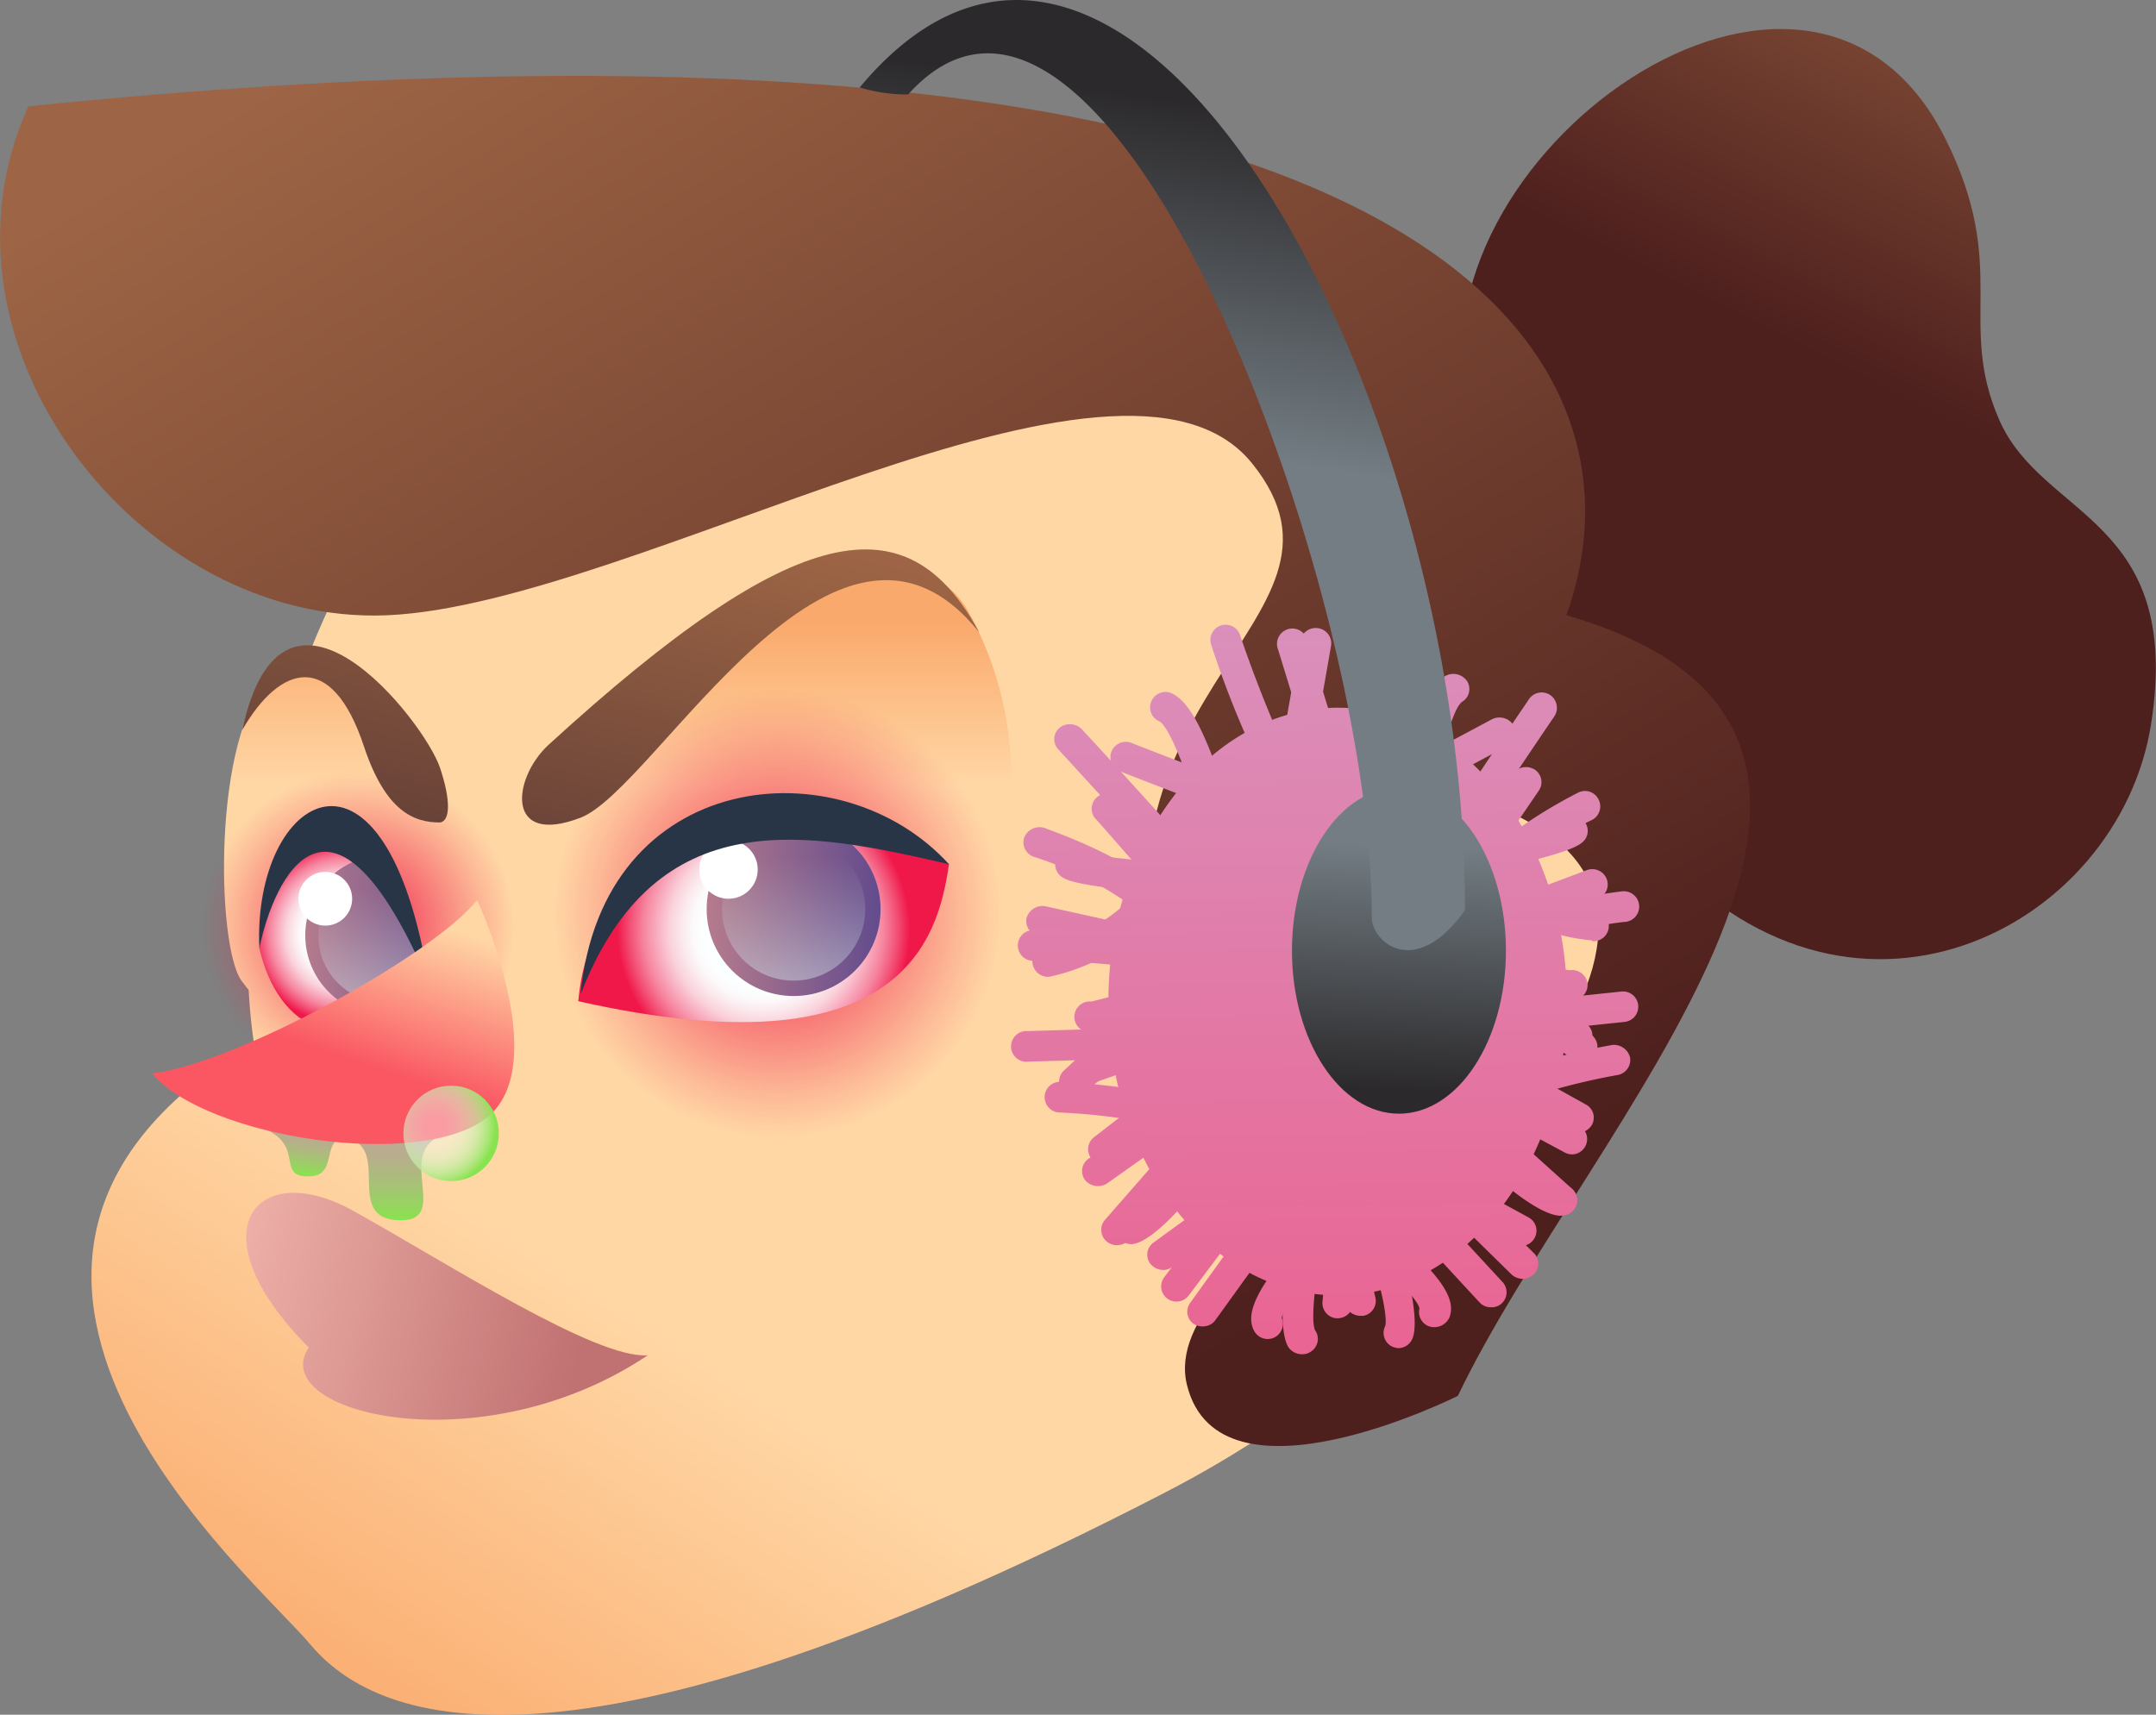 <svg xmlns="http://www.w3.org/2000/svg" xmlns:xlink="http://www.w3.org/1999/xlink" viewBox="0 0 129.18 102.76"><rect x="0" y="0" width="129.18" height="102.76" fill="#808080" stroke="none"/><defs><style>.cls-1{fill:none;}.cls-2{fill:url(#Безымянный_градиент_2249);}.cls-3{fill:url(#Безымянный_градиент_159);}.cls-4{fill:url(#Безымянный_градиент_2249-2);}.cls-5{fill:url(#Безымянный_градиент_159-2);}.cls-6{fill:url(#Безымянный_градиент_159-3);}.cls-7{fill:url(#Безымянный_градиент_150);}.cls-8{fill:url(#Безымянный_градиент_159-4);}.cls-9{fill:url(#Безымянный_градиент_122);}.cls-10{clip-path:url(#clip-path);}.cls-11{fill:url(#Безымянный_градиент_1144);}.cls-12{fill:url(#Безымянный_градиент_725);}.cls-13{fill:#fff;}.cls-14{fill:#283547;}.cls-15{fill:url(#Безымянный_градиент_762);}.cls-16{fill:url(#Безымянный_градиент_762-2);}.cls-17{fill:url(#Безымянный_градиент_201);}.cls-18{fill:url(#Безымянный_градиент_493);}.cls-19{fill:url(#Безымянный_градиент_150-2);}.cls-20{fill:url(#Безымянный_градиент_159-5);}.cls-21{fill:url(#Безымянный_градиент_122-2);}.cls-22{fill:url(#Безымянный_градиент_1144-2);}.cls-23{fill:url(#Безымянный_градиент_725-2);}.cls-24{fill:url(#Безымянный_градиент_1081);}.cls-25{fill:url(#Безымянный_градиент_1081-2);}.cls-26{fill:url(#Безымянный_градиент_1244);}.cls-27{fill:url(#Безымянный_градиент_1424);}.cls-28{fill:url(#Безымянный_градиент_1424-2);}.cls-29{fill:url(#Безымянный_градиент_1424-3);}.cls-30{fill:url(#Безымянный_градиент_1424-4);}.cls-31{fill:url(#Безымянный_градиент_1424-5);}.cls-32{fill:url(#Безымянный_градиент_1424-6);}.cls-33{fill:url(#Безымянный_градиент_1424-7);}.cls-34{fill:url(#Безымянный_градиент_1424-8);}.cls-35{fill:url(#Безымянный_градиент_1424-9);}.cls-36{fill:url(#Безымянный_градиент_1424-10);}.cls-37{fill:url(#Безымянный_градиент_1424-11);}.cls-38{fill:url(#Безымянный_градиент_1424-12);}.cls-39{fill:url(#Безымянный_градиент_1424-13);}.cls-40{fill:url(#Безымянный_градиент_1424-14);}.cls-41{fill:url(#Безымянный_градиент_1424-15);}.cls-42{fill:url(#Безымянный_градиент_1424-16);}.cls-43{fill:url(#Безымянный_градиент_1424-17);}.cls-44{fill:url(#Безымянный_градиент_1424-18);}.cls-45{fill:url(#Безымянный_градиент_1424-19);}.cls-46{fill:url(#Безымянный_градиент_1424-20);}.cls-47{fill:url(#Безымянный_градиент_1424-21);}.cls-48{fill:url(#Безымянный_градиент_1424-22);}.cls-49{fill:url(#Безымянный_градиент_1424-23);}.cls-50{fill:url(#Безымянный_градиент_1424-24);}.cls-51{fill:url(#Безымянный_градиент_1424-25);}.cls-52{fill:url(#Безымянный_градиент_1424-26);}.cls-53{fill:url(#Безымянный_градиент_1424-27);}.cls-54{fill:url(#Безымянный_градиент_1424-28);}.cls-55{fill:url(#Безымянный_градиент_1424-29);}.cls-56{fill:url(#Безымянный_градиент_1424-30);}.cls-57{fill:url(#Безымянный_градиент_1424-31);}.cls-58{fill:url(#Безымянный_градиент_1424-32);}.cls-59{fill:url(#Безымянный_градиент_1424-33);}.cls-60{fill:url(#Безымянный_градиент_1424-34);}.cls-61{fill:url(#Безымянный_градиент_1424-35);}.cls-62{fill:url(#Безымянный_градиент_1424-36);}.cls-63{fill:url(#Безымянный_градиент_1424-37);}.cls-64{fill:url(#Безымянный_градиент_1424-38);}.cls-65{fill:url(#Безымянный_градиент_1424-39);}.cls-66{fill:url(#Безымянный_градиент_1424-40);}.cls-67{fill:url(#Безымянный_градиент_1424-41);}.cls-68{fill:url(#Безымянный_градиент_1480);}.cls-69{fill:url(#Безымянный_градиент_1480-2);}</style><linearGradient id="Безымянный_градиент_2249" x1="127.6" y1="-7.84" x2="112.26" y2="23.17" gradientUnits="userSpaceOnUse"><stop offset="0" stop-color="#9d6545"/><stop offset="1" stop-color="#4d1f1d"/></linearGradient><linearGradient id="Безымянный_градиент_159" x1="69.4" y1="30.82" x2="21.3" y2="106" gradientUnits="userSpaceOnUse"><stop offset="0.64" stop-color="#ffd7a5"/><stop offset="1" stop-color="#faa96c"/></linearGradient><linearGradient id="Безымянный_градиент_2249-2" x1="31.1" y1="-3.97" x2="80.45" y2="77.39" xlink:href="#Безымянный_градиент_2249"/><linearGradient id="Безымянный_градиент_159-2" x1="46.59" y1="64.35" x2="46.59" y2="37.29" xlink:href="#Безымянный_градиент_159"/><linearGradient id="Безымянный_градиент_159-3" x1="20.03" y1="64.35" x2="20.03" y2="37.29" xlink:href="#Безымянный_градиент_159"/><radialGradient id="Безымянный_градиент_150" cx="21.48" cy="55.55" r="9.36" gradientUnits="userSpaceOnUse"><stop offset="0" stop-color="#f01749"/><stop offset="0.43" stop-color="#f01749" stop-opacity="0.54"/><stop offset="0.82" stop-color="#f01749" stop-opacity="0.15"/><stop offset="1" stop-color="#f01749" stop-opacity="0"/></radialGradient><linearGradient id="Безымянный_градиент_159-4" x1="96.13" y1="51.21" x2="66.63" y2="70.92" xlink:href="#Безымянный_градиент_159"/><radialGradient id="Безымянный_градиент_122" cx="20.63" cy="55.95" r="5.47" gradientUnits="userSpaceOnUse"><stop offset="0.41" stop-color="#fcffff"/><stop offset="0.48" stop-color="#fcfafb"/><stop offset="0.55" stop-color="#fbebef"/><stop offset="0.64" stop-color="#fad3dc"/><stop offset="0.72" stop-color="#f8b1c2"/><stop offset="0.82" stop-color="#f6859f"/><stop offset="0.91" stop-color="#f35176"/><stop offset="1" stop-color="#f01749"/></radialGradient><clipPath id="clip-path"><path class="cls-1" d="M25.71,58.93c-3.25-11-9.09-11.68-10.17-2.1C16.62,61.53,20.52,64.12,25.71,58.93Z"/></clipPath><linearGradient id="Безымянный_градиент_1144" x1="18.29" y1="56.05" x2="27.92" y2="56.05" gradientUnits="userSpaceOnUse"><stop offset="0" stop-color="#b57b8d"/><stop offset="1" stop-color="#634b8d"/></linearGradient><linearGradient id="Безымянный_градиент_725" x1="-72.77" y1="-37.05" x2="-72.6" y2="-43.67" gradientTransform="translate(97.28 94.09) rotate(-2.18)" gradientUnits="userSpaceOnUse"><stop offset="0" stop-color="#ddf5f5" stop-opacity="0.4"/><stop offset="1" stop-color="#c6d9db" stop-opacity="0"/></linearGradient><linearGradient id="Безымянный_градиент_762" x1="961.23" y1="134.48" x2="961.23" y2="138.14" gradientTransform="translate(-915.82 -196.43) rotate(7.77)" gradientUnits="userSpaceOnUse"><stop offset="0" stop-color="#c3a19b"/><stop offset="0.23" stop-color="#c0a597"/><stop offset="0.46" stop-color="#b7af8b"/><stop offset="0.69" stop-color="#a7c176"/><stop offset="0.92" stop-color="#92d95a"/><stop offset="1" stop-color="#89e34f"/></linearGradient><linearGradient id="Безымянный_градиент_762-2" x1="23.3" y1="66.24" x2="23.3" y2="73.1" gradientTransform="matrix(1, 0, 0, 1, 0, 0)" xlink:href="#Безымянный_градиент_762"/><linearGradient id="Безымянный_градиент_201" x1="24.32" y1="51.2" x2="19.51" y2="65.54" gradientUnits="userSpaceOnUse"><stop offset="0.22" stop-color="#ffd7a5"/><stop offset="0.84" stop-color="#fa5763"/></linearGradient><radialGradient id="Безымянный_градиент_493" cx="26.06" cy="67.5" r="3.62" gradientUnits="userSpaceOnUse"><stop offset="0" stop-color="#fcffff" stop-opacity="0.4"/><stop offset="0.18" stop-color="#f8fef9" stop-opacity="0.42"/><stop offset="0.36" stop-color="#edfbe8" stop-opacity="0.48"/><stop offset="0.54" stop-color="#daf7cc" stop-opacity="0.58"/><stop offset="0.72" stop-color="#c0f0a3" stop-opacity="0.71"/><stop offset="0.9" stop-color="#9fe870" stop-opacity="0.89"/><stop offset="1" stop-color="#89e34f"/></radialGradient><radialGradient id="Безымянный_градиент_150-2" cx="46.58" cy="54.76" r="13.42" xlink:href="#Безымянный_градиент_150"/><linearGradient id="Безымянный_градиент_159-5" x1="91.28" y1="50.67" x2="80.67" y2="62.38" xlink:href="#Безымянный_градиент_159"/><radialGradient id="Безымянный_градиент_122-2" cx="45.75" cy="55.71" r="8.78" xlink:href="#Безымянный_градиент_122"/><linearGradient id="Безымянный_градиент_1144-2" x1="42.34" y1="54.48" x2="52.76" y2="54.48" xlink:href="#Безымянный_градиент_1144"/><linearGradient id="Безымянный_градиент_725-2" x1="-48.29" y1="-37.37" x2="-48.1" y2="-44.54" xlink:href="#Безымянный_градиент_725"/><linearGradient id="Безымянный_градиент_1081" x1="47.61" y1="32.25" x2="41.98" y2="54.46" gradientUnits="userSpaceOnUse"><stop offset="0" stop-color="#9d6545"/><stop offset="1" stop-color="#674137"/></linearGradient><linearGradient id="Безымянный_градиент_1081-2" x1="25.61" y1="26.67" x2="19.98" y2="48.87" xlink:href="#Безымянный_градиент_1081"/><linearGradient id="Безымянный_градиент_1244" x1="14" y1="76.62" x2="34.7" y2="81.49" gradientUnits="userSpaceOnUse"><stop offset="0" stop-color="#edafa7"/><stop offset="1" stop-color="#c07171"/></linearGradient><linearGradient id="Безымянный_градиент_1424" x1="78.82" y1="34.14" x2="79.49" y2="90.66" gradientUnits="userSpaceOnUse"><stop offset="0" stop-color="#d993bf"/><stop offset="1" stop-color="#ed5b89"/></linearGradient><linearGradient id="Безымянный_градиент_1424-2" x1="73.06" y1="34.21" x2="73.73" y2="90.73" xlink:href="#Безымянный_градиент_1424"/><linearGradient id="Безымянный_градиент_1424-3" x1="69.13" y1="34.26" x2="69.8" y2="90.78" xlink:href="#Безымянный_градиент_1424"/><linearGradient id="Безымянный_градиент_1424-4" x1="69.6" y1="34.25" x2="70.27" y2="90.77" xlink:href="#Безымянный_градиент_1424"/><linearGradient id="Безымянный_градиент_1424-5" x1="89.89" y1="34.01" x2="90.55" y2="90.53" xlink:href="#Безымянный_градиент_1424"/><linearGradient id="Безымянный_градиент_1424-6" x1="91.92" y1="33.99" x2="92.59" y2="90.51" xlink:href="#Безымянный_градиент_1424"/><linearGradient id="Безымянный_градиент_1424-7" x1="67.66" y1="34.28" x2="68.32" y2="90.79" xlink:href="#Безымянный_градиент_1424"/><linearGradient id="Безымянный_градиент_1424-8" x1="66.55" y1="34.29" x2="67.22" y2="90.81" xlink:href="#Безымянный_градиент_1424"/><linearGradient id="Безымянный_градиент_1424-9" x1="79.35" y1="34.14" x2="80.02" y2="90.66" xlink:href="#Безымянный_градиент_1424"/><linearGradient id="Безымянный_градиент_1424-10" x1="69.71" y1="34.25" x2="70.37" y2="90.77" xlink:href="#Безымянный_градиент_1424"/><linearGradient id="Безымянный_градиент_1424-11" x1="69.44" y1="34.25" x2="70.11" y2="90.77" xlink:href="#Безымянный_градиент_1424"/><linearGradient id="Безымянный_градиент_1424-12" x1="73.7" y1="34.2" x2="74.37" y2="90.72" xlink:href="#Безымянный_градиент_1424"/><linearGradient id="Безымянный_градиент_1424-13" x1="80.32" y1="34.13" x2="80.99" y2="90.64" xlink:href="#Безымянный_градиент_1424"/><linearGradient id="Безымянный_градиент_1424-14" x1="85.18" y1="34.07" x2="85.85" y2="90.59" xlink:href="#Безымянный_градиент_1424"/><linearGradient id="Безымянный_градиент_1424-15" x1="87.94" y1="34.04" x2="88.61" y2="90.55" xlink:href="#Безымянный_градиент_1424"/><linearGradient id="Безымянный_градиент_1424-16" x1="90.29" y1="34.01" x2="90.95" y2="90.53" xlink:href="#Безымянный_градиент_1424"/><linearGradient id="Безымянный_градиент_1424-17" x1="91.14" y1="34" x2="91.8" y2="90.52" xlink:href="#Безымянный_градиент_1424"/><linearGradient id="Безымянный_градиент_1424-18" x1="89.85" y1="34.01" x2="90.51" y2="90.53" xlink:href="#Безымянный_градиент_1424"/><linearGradient id="Безымянный_градиент_1424-19" x1="90.12" y1="34.01" x2="90.78" y2="90.53" xlink:href="#Безымянный_градиент_1424"/><linearGradient id="Безымянный_градиент_1424-20" x1="91.13" y1="34" x2="91.8" y2="90.52" xlink:href="#Безымянный_градиент_1424"/><linearGradient id="Безымянный_градиент_1424-21" x1="77.83" y1="34.16" x2="78.5" y2="90.67" xlink:href="#Безымянный_градиент_1424"/><linearGradient id="Безымянный_градиент_1424-22" x1="84.17" y1="34.08" x2="84.83" y2="90.6" xlink:href="#Безымянный_градиент_1424"/><linearGradient id="Безымянный_градиент_1424-23" x1="88.73" y1="34.03" x2="89.4" y2="90.55" xlink:href="#Безымянный_градиент_1424"/><linearGradient id="Безымянный_градиент_1424-24" x1="88.28" y1="34.03" x2="88.95" y2="90.55" xlink:href="#Безымянный_градиент_1424"/><linearGradient id="Безымянный_градиент_1424-25" x1="66.8" y1="34.29" x2="67.46" y2="90.8" xlink:href="#Безымянный_градиент_1424"/><linearGradient id="Безымянный_градиент_1424-26" x1="65.44" y1="34.3" x2="66.11" y2="90.82" xlink:href="#Безымянный_градиент_1424"/><linearGradient id="Безымянный_градиент_1424-27" x1="91.92" y1="33.99" x2="92.58" y2="90.51" xlink:href="#Безымянный_градиент_1424"/><linearGradient id="Безымянный_градиент_1424-28" x1="91.98" y1="33.99" x2="92.64" y2="90.51" xlink:href="#Безымянный_градиент_1424"/><linearGradient id="Безымянный_градиент_1424-29" x1="81.38" y1="34.11" x2="82.04" y2="90.63" xlink:href="#Безымянный_градиент_1424"/><linearGradient id="Безымянный_градиент_1424-30" x1="89.72" y1="34.01" x2="90.39" y2="90.53" xlink:href="#Безымянный_градиент_1424"/><linearGradient id="Безымянный_градиент_1424-31" x1="89.6" y1="34.02" x2="90.27" y2="90.54" xlink:href="#Безымянный_градиент_1424"/><linearGradient id="Безымянный_градиент_1424-32" x1="86.37" y1="34.05" x2="87.04" y2="90.57" xlink:href="#Безымянный_градиент_1424"/><linearGradient id="Безымянный_градиент_1424-33" x1="79.5" y1="34.14" x2="80.16" y2="90.65" xlink:href="#Безымянный_градиент_1424"/><linearGradient id="Безымянный_градиент_1424-34" x1="74.78" y1="34.19" x2="75.44" y2="90.71" xlink:href="#Безымянный_градиент_1424"/><linearGradient id="Безымянный_градиент_1424-35" x1="71.81" y1="34.23" x2="72.48" y2="90.75" xlink:href="#Безымянный_градиент_1424"/><linearGradient id="Безымянный_градиент_1424-36" x1="67.41" y1="34.28" x2="68.08" y2="90.8" xlink:href="#Безымянный_градиент_1424"/><linearGradient id="Безымянный_градиент_1424-37" x1="67.18" y1="34.28" x2="67.84" y2="90.8" xlink:href="#Безымянный_градиент_1424"/><linearGradient id="Безымянный_градиент_1424-38" x1="69.16" y1="34.26" x2="69.83" y2="90.78" xlink:href="#Безымянный_градиент_1424"/><linearGradient id="Безымянный_градиент_1424-39" x1="69.24" y1="34.26" x2="69.91" y2="90.78" xlink:href="#Безымянный_градиент_1424"/><linearGradient id="Безымянный_градиент_1424-40" x1="67.25" y1="34.28" x2="67.92" y2="90.8" xlink:href="#Безымянный_градиент_1424"/><linearGradient id="Безымянный_градиент_1424-41" x1="79.85" y1="34.13" x2="80.51" y2="90.65" xlink:href="#Безымянный_градиент_1424"/><linearGradient id="Безымянный_градиент_1480" x1="84.1" y1="50.64" x2="83.44" y2="65.31" gradientUnits="userSpaceOnUse"><stop offset="0" stop-color="#737d83"/><stop offset="1" stop-color="#2b292b"/></linearGradient><linearGradient id="Безымянный_градиент_1480-2" x1="70.12" y1="26.78" x2="73.21" y2="6.43" xlink:href="#Безымянный_градиент_1480"/></defs><g id="Слой_2" data-name="Слой 2"><g id="Слой_2-2" data-name="Слой 2"><path class="cls-2" d="M88,24.54C84.11,9.61,108.35-8.1,116.56,8.31c3.89,7.79.65,11,3.24,16.88s11,5.84,9.09,18.17S110.72,64.12,99,50.49,88,24.54,88,24.54Z"/><path class="cls-3" d="M83.46,23.24c13,8.69,24,46.72-13.63,66.19s-48,13-51.26,9.09S-7,75.74,15.21,62.47C11.54,37.87,36.09-8.56,83.46,23.24Z"/><path class="cls-4" d="M93.85,36.87C99.69,20.64,84.76-2.07,1.7,6.37c-6.49,14.27,6.71,31.15,21.52,30.5s44-18.82,51.81-9.09S62.7,41.41,70.48,63.47C71.78,55.69,84.76,47.25,88,57s-18.82,18.17-16.88,26,16.23.65,16.23.65C95.14,67.37,118.51,44,93.85,36.87Z"/><path class="cls-5" d="M33.41,61.79c-1.88-2.47-.08-13.72,0-14.13S53,27.13,58.15,36.87s1.09,19.68-2.37,22.82S36.57,66,33.41,61.79Z"/><path class="cls-6" d="M25.06,62.82c1.3-1.29,2-11.53,1.31-13.55S19.63,37.4,16.18,40.7s-3.22,16-1.71,18.07S21.16,66.72,25.06,62.82Z"/><circle class="cls-7" cx="21.48" cy="55.55" r="9.36"/><path class="cls-8" d="M73.73,64.77c-2-7.79,7.14-22.71,18.82-14.92S80.87,77.75,75,73.86,73.73,64.77,73.73,64.77Z"/><path class="cls-9" d="M25.71,58.93c-3.25-11-9.09-11.68-10.17-2.1C16.62,61.53,20.52,64.12,25.71,58.93Z"/><g class="cls-10"><circle class="cls-11" cx="23.1" cy="56.05" r="4.81"/><path class="cls-12" d="M27.07,55.89A4,4,0,1,1,23,52.08,4,4,0,0,1,27.07,55.89Z"/><circle class="cls-13" cx="19.49" cy="53.86" r="1.61"/></g><path class="cls-14" d="M25.71,58.93c-2.6-16.22-10.59-11.33-10.17-2.1C16.4,52.59,19.87,45.3,25.71,58.93Z"/><path class="cls-15" d="M21,68.1c-2,0-.55,2.4-2.55,2.4s0-2-3-3C17.79,66.22,20.65,67,21,68.1Z"/><path class="cls-16" d="M26.58,68c-3,1,.45,5.13-2.55,5.13-3.81,0,0-5-4-5C23.84,65.25,25.63,66.07,26.58,68Z"/><path class="cls-17" d="M28.59,53.94C26,57.19,14.31,63.68,9.12,64.33c3.25,3.89,16.23,5.84,20.12,2.59S28.59,53.94,28.59,53.94Z"/><circle class="cls-18" cx="27.03" cy="67.92" r="2.86"/><circle class="cls-19" cx="46.58" cy="54.76" r="13.42"/><path class="cls-20" d="M76.32,61.53c5.2-2,8.44,2.59,5.84,5.84,9.09-6.49,9.09-11,6.49-13.63S78.92,53.09,76.32,61.53Z"/><path class="cls-21" d="M34.65,60c.79-8.88,9.23-12.12,22.21-8.23C56.21,56.34,54,64.35,34.65,60Z"/><circle class="cls-22" cx="47.55" cy="54.48" r="5.21"/><path class="cls-23" d="M51.84,54.32a4.29,4.29,0,1,1-4.45-4.13A4.3,4.3,0,0,1,51.84,54.32Z"/><circle class="cls-13" cx="43.65" cy="52.11" r="1.75"/><path class="cls-14" d="M34.79,59.58C36.09,46,50.37,44.65,56.86,51.79,48.42,49.85,39.33,47.9,34.79,59.58Z"/><path class="cls-24" d="M32.85,44.65c-2.15,2-2.6,6.1,1.94,4.35S50.08,27.21,58.66,37.88C54.4,30,47.77,31,32.85,44.65Z"/><path class="cls-25" d="M26.36,46c-.92-2.75-9.4-13.61-11.84-2.26,2.25-3.91,5.36-4.84,7.29,1,1.3,3.9,3,4.55,4.55,4.55C27,49.2,27,47.9,26.36,46Z"/><path class="cls-26" d="M18.5,80.75c-6.93-6.93-3.18-11.44,2.66-8.19s14.53,8.88,17.65,8.66C28.83,87.91,15.88,84.67,18.5,80.75Z"/><path class="cls-27" d="M80.46,49.34a.93.93,0,0,1-.88-.64l-3-9.77a.92.92,0,1,1,1.75-.55l3,9.77a.92.92,0,0,1-.6,1.15A.84.84,0,0,1,80.46,49.34Z"/><path class="cls-28" d="M79,50.37c-1,0-3.69-.95-11.83-4.12a.92.92,0,1,1,.67-1.71c3.06,1.2,6.36,2.44,8.57,3.21a59.27,59.27,0,0,1-3.84-9.11.91.91,0,1,1,1.73-.58c1.3,3.85,3.68,9.63,4.9,10.42.85.54.66,1.14.54,1.38S79.48,50.37,79,50.37Zm-.72-.31h0Z"/><path class="cls-29" d="M73.3,53.7c-.79,0-2-.06-3.85-.2-4.87-.38-5.55-.77-5.77-.91a.91.91,0,0,1-.33-1.25A.93.93,0,0,1,64.6,51c.77.37,5.93.79,8.3.85-.12-.35-.26-.79-.43-1.34-.59-1.85-2.15-6.78-3-7.28A.9.9,0,0,1,69,42a.91.91,0,0,1,1.21-.45c1.34.62,2.4,3.31,4,8.39.26.82.56,1.74.7,2.09l.56.4-.47.75C74.81,53.51,74.68,53.7,73.3,53.7Z"/><path class="cls-30" d="M73.22,57.22a.89.89,0,0,1-.69-.31l-6.8-7.75A.91.91,0,1,1,67.1,48l6.8,7.75a.92.92,0,0,1-.08,1.3A.91.91,0,0,1,73.22,57.22Z"/><path class="cls-31" d="M87.68,50.41a.9.9,0,0,1-.42-.1.92.92,0,0,1-.39-1.24c.42-.79,4.3-6.52,4.74-7.17a.92.92,0,0,1,1.27-.25.93.93,0,0,1,.25,1.28c-1.65,2.42-4.36,6.47-4.63,7A.92.92,0,0,1,87.68,50.41Z"/><path class="cls-32" d="M95.41,56.36a12.23,12.23,0,0,1-6.84-2.88L88,53l.33-.65c1.16-2.26,5.71-4.59,6.23-4.85a.9.9,0,0,1,1.22.41.91.91,0,0,1-.4,1.23,20.07,20.07,0,0,0-5,3.43,10.37,10.37,0,0,0,5,2,.92.92,0,1,1,0,1.83Z"/><path class="cls-33" d="M67.82,74.56a.91.91,0,0,1-.16-1.81,13.46,13.46,0,0,0,3.94-4.81,36.92,36.92,0,0,0-8.09-1.27.92.92,0,0,1,0-1.84h0a39.26,39.26,0,0,1,8.81,1.41,1.49,1.49,0,0,1,1.1,1.65c-.16,1.89-4,6.5-5.54,6.66Zm-.09-1.82ZM71.88,68h0Z"/><path class="cls-34" d="M65.39,61.85a.92.92,0,1,1,0-1.83,25.34,25.34,0,0,0,4.88-1.68,45.45,45.45,0,0,0-8.37-.76.92.92,0,0,1-.13-1.83c.09,0,10,0,10.87,2a1.26,1.26,0,0,1-.15,1.18C71.52,60.36,66,61.85,65.39,61.85Z"/><path class="cls-35" d="M83.81,80.79a1.07,1.07,0,0,1-.41-.1.91.91,0,0,1-.4-1.23c.22-.84-.92-4.9-1.73-6.38l-.6.68c-1,1.07-3.79,4.28-3.87,5.23a.92.92,0,0,1-.42,1.15.92.92,0,0,1-1.24-.39c-.71-1.34.78-3.39,4.15-7.2.45-.51.84-.94,1-1.18a1.17,1.17,0,0,1,1.61-.28c1.46.91,3.45,7.7,2.7,9.19A.92.92,0,0,1,83.81,80.79Z"/><path class="cls-36" d="M66.11,69.79a.89.89,0,0,1-.72-.36.91.91,0,0,1,.16-1.28L73.49,62a.92.92,0,0,1,1.12,1.46l-7.94,6.1A.9.9,0,0,1,66.11,69.79Z"/><path class="cls-37" d="M65.5,64.91a.92.92,0,0,1-.31-1.78l8.55-3.05a.9.9,0,0,1,1.17.55.92.92,0,0,1-.55,1.17l-8.55,3A.85.85,0,0,1,65.5,64.91Z"/><path class="cls-38" d="M70.49,78a.93.93,0,0,1-.55-.18.91.91,0,0,1-.18-1.28l7.32-9.77a.92.92,0,0,1,1.47,1.1l-7.33,9.77A.9.9,0,0,1,70.49,78Z"/><path class="cls-39" d="M80.15,79h-.08a.91.91,0,0,1-.83-1l1.22-13.43a.92.92,0,0,1,1.83.16L81.06,78.12A.91.91,0,0,1,80.15,79Z"/><path class="cls-40" d="M89.31,78.34a.89.89,0,0,1-.67-.3l-7.33-7.93a.92.92,0,1,1,1.35-1.25L90,76.8a.91.91,0,0,1,0,1.29A.88.88,0,0,1,89.31,78.34Z"/><path class="cls-41" d="M91.14,74.67a.87.87,0,0,1-.44-.11l-5.5-3a.92.92,0,0,1-.35-1.25.9.9,0,0,1,1.24-.35l5.5,3a.9.9,0,0,1,.35,1.24A.92.92,0,0,1,91.14,74.67Z"/><path class="cls-42" d="M85.65,57.58a.93.93,0,0,1-.86-.59.91.91,0,0,1,.54-1.18l9.76-3.67a.93.93,0,0,1,1.18.54.92.92,0,0,1-.53,1.18L86,57.52A1,1,0,0,1,85.65,57.58Z"/><path class="cls-43" d="M94.8,63.69a.89.89,0,0,1-.53-.18l-6.72-4.88a.92.92,0,0,1,1.08-1.48L95.34,62a.92.92,0,0,1-.54,1.66Z"/><path class="cls-44" d="M94.19,69.18a1,1,0,0,1-.43-.11L85.82,64.8a.92.92,0,0,1,.87-1.62l7.94,4.28a.92.92,0,0,1-.44,1.72Z"/><path class="cls-45" d="M93.58,72.84a.9.9,0,0,1-.61-.23l-6.1-5.5a.91.91,0,1,1,1.22-1.36l6.11,5.5a.91.91,0,0,1-.62,1.59Z"/><path class="cls-46" d="M85.65,62.46a.91.91,0,0,1-.1-1.82l11.6-1.22a.91.91,0,1,1,.19,1.82l-11.6,1.22Z"/><path class="cls-47" d="M77.19,49.55a.92.92,0,0,0,.8-.75l1.76-10.09A.92.92,0,0,0,79,37.65a.94.94,0,0,0-1.09.75L76.13,48.49a.93.93,0,0,0,.78,1.06A1.31,1.31,0,0,0,77.19,49.55Z"/><path class="cls-48" d="M78,50c-.15-.22-.43-.79.36-1.44,1.14-.94,2.77-7,3.55-11A.94.94,0,0,1,83,36.82a.92.92,0,0,1,.75,1.07,60.11,60.11,0,0,1-2.65,9.55c2.14-1.07,5.34-2.75,8.3-4.34a1,1,0,0,1,1.28.35.91.91,0,0,1-.37,1.25c-7.87,4.24-10.46,5.54-11.5,5.68A.75.75,0,0,1,78,50Zm1.52,0Z"/><path class="cls-49" d="M85.11,52.91c.8-.11,2-.33,3.9-.72,4.91-1,5.55-1.52,5.76-1.68a.89.89,0,0,0,.16-1.28,1,1,0,0,0-1.32-.16c-.73.46-5.94,1.58-8.35,2,.07-.37.15-.82.25-1.38.34-1.92,1.25-7,2.09-7.63a.89.89,0,0,0,.29-1.26,1,1,0,0,0-1.31-.28c-1.28.79-2,3.6-2.93,8.85-.15.85-.32,1.81-.42,2.16l-.51.48.58.69C83.54,52.92,83.69,53.1,85.11,52.91Z"/><path class="cls-50" d="M85.68,56.39a1,1,0,0,0,.66-.41l5.86-8.6a.9.9,0,0,0-.26-1.27,1,1,0,0,0-1.31.26L84.77,55A.9.9,0,0,0,85,56.24,1,1,0,0,0,85.68,56.39Z"/><path class="cls-51" d="M70,51.59a.94.94,0,0,0,.42-.16.89.89,0,0,0,.22-1.28c-.53-.72-5.29-5.88-5.83-6.46a1,1,0,0,0-1.33-.07.89.89,0,0,0-.07,1.29c2,2.18,5.34,5.82,5.7,6.31A1,1,0,0,0,70,51.59Z"/><path class="cls-52" d="M62.9,58.53a12.72,12.72,0,0,0,6.59-3.78l.52-.54-.44-.6c-1.5-2.08-6.46-3.78-7-4a1,1,0,0,0-1.2.57.92.92,0,0,0,.58,1.17,20.7,20.7,0,0,1,5.56,2.73,10.76,10.76,0,0,1-4.85,2.6.92.92,0,0,0-.8,1A.93.93,0,0,0,62.9,58.53Z"/><path class="cls-53" d="M93.5,72.85c-1.61.05-6.16-4-6.58-5.86a1.47,1.47,0,0,1,.89-1.78,41.88,41.88,0,0,1,8.8-2.59h0a1,1,0,0,1,1.06.76.92.92,0,0,1-.79,1.05,39.77,39.77,0,0,0-8.08,2.36A13.72,13.72,0,0,0,93.51,71a.91.91,0,0,1,.09,1.82ZM93.44,71Zm-4.9-4.12h0Z"/><path class="cls-54" d="M86.65,58a1.23,1.23,0,0,1-.31-1.15c.57-2.11,10.73-3.43,10.82-3.43a.92.92,0,1,1,.12,1.83,47.81,47.81,0,0,0-8.44,1.89,27.07,27.07,0,0,0,5.22,1,.94.94,0,0,1,1.06.79.92.92,0,0,1-.81,1C93.73,60,87.84,59.26,86.65,58Z"/><path class="cls-55" d="M77.23,80.78c-1-1.38.12-8.38,1.48-9.48a1.25,1.25,0,0,1,1.69.06c.22.21.68.59,1.21,1,4,3.33,5.77,5.16,5.24,6.58a1,1,0,0,1-1.21.55.91.91,0,0,1-.59-1.08c-.21-.93-3.56-3.73-4.67-4.66l-.71-.59c-.62,1.57-1.23,5.75-.88,6.55A.9.9,0,0,1,78.54,81a.76.76,0,0,1-.4.15A1,1,0,0,1,77.23,80.78Z"/><path class="cls-56" d="M94.68,67.88a1,1,0,0,0,.69-.45A.89.89,0,0,0,95,66.18l-9-5a1,1,0,0,0-1.28.34.9.9,0,0,0,.34,1.25l9,5A.94.94,0,0,0,94.68,67.88Z"/><path class="cls-57" d="M94.63,63a.92.92,0,0,0,.06-1.81l-9.15-1.87a.94.94,0,0,0-1.11.71.91.91,0,0,0,.72,1.09L94.3,63A1.22,1.22,0,0,0,94.63,63Z"/><path class="cls-58" d="M91.36,76.63a1,1,0,0,0,.53-.26.89.89,0,0,0,0-1.29l-8.84-8.69a1,1,0,0,0-1.33,0,.89.89,0,0,0,0,1.29l8.84,8.69A1,1,0,0,0,91.36,76.63Z"/><path class="cls-59" d="M81.62,78.85l.09,0a.91.91,0,0,0,.7-1.09L79.3,64.59a.94.94,0,0,0-1.13-.68A.9.9,0,0,0,77.46,65l3.11,13.15A1,1,0,0,0,81.62,78.85Z"/><path class="cls-60" d="M72.19,79.48a.9.9,0,0,0,.64-.38l6.38-8.86A.9.9,0,0,0,79,69a1,1,0,0,0-1.32.23l-6.37,8.85a.89.89,0,0,0,.23,1.27A1,1,0,0,0,72.19,79.48Z"/><path class="cls-61" d="M69.81,76.1a1,1,0,0,0,.44-.18l5.18-3.76a.9.9,0,0,0,.19-1.28,1,1,0,0,0-1.32-.19l-5.18,3.77a.89.89,0,0,0-.19,1.28A1,1,0,0,0,69.81,76.1Z"/><path class="cls-62" d="M73,58.42a.93.93,0,0,0,.79-.71.9.9,0,0,0-.71-1.09L62.64,54.31a1,1,0,0,0-1.13.69.91.91,0,0,0,.71,1.09L72.7,58.4A1,1,0,0,0,73,58.42Z"/><path class="cls-63" d="M64.54,65.7a.92.92,0,0,0,.53-.24l6.17-5.75a.89.89,0,0,0,0-1.29,1,1,0,0,0-1.33,0l-6.18,5.75a.9.9,0,0,0,0,1.29A1,1,0,0,0,64.54,65.7Z"/><path class="cls-64" d="M65.93,71.07a1,1,0,0,0,.43-.17l7.5-5.31a.89.89,0,0,0,.21-1.28,1,1,0,0,0-1.32-.2l-7.5,5.31A.9.9,0,0,0,65,70.7,1,1,0,0,0,65.93,71.07Z"/><path class="cls-65" d="M67.06,74.61a.9.9,0,0,0,.59-.31L73.12,68A.89.89,0,0,0,73,66.74a1,1,0,0,0-1.33.11l-5.47,6.26a.91.91,0,0,0,.11,1.29A.94.94,0,0,0,67.06,74.61Z"/><path class="cls-66" d="M73.72,63.26a.91.91,0,0,0-.16-1.82l-12,.35a.92.92,0,1,0,.06,1.83l12-.35Z"/><ellipse class="cls-67" cx="80.15" cy="60.02" rx="13.74" ry="17.61"/><ellipse class="cls-68" cx="83.82" cy="56.97" rx="6.41" ry="9.77"/><path class="cls-69" d="M51.51,5.24c16-19.17,36.27,18.15,36.27,49.29-3,4.27-5.7,1.87-5.59.32,0-20.11-16-62.25-27.78-49.19A9.63,9.63,0,0,1,51.51,5.24Z"/></g></g></svg>